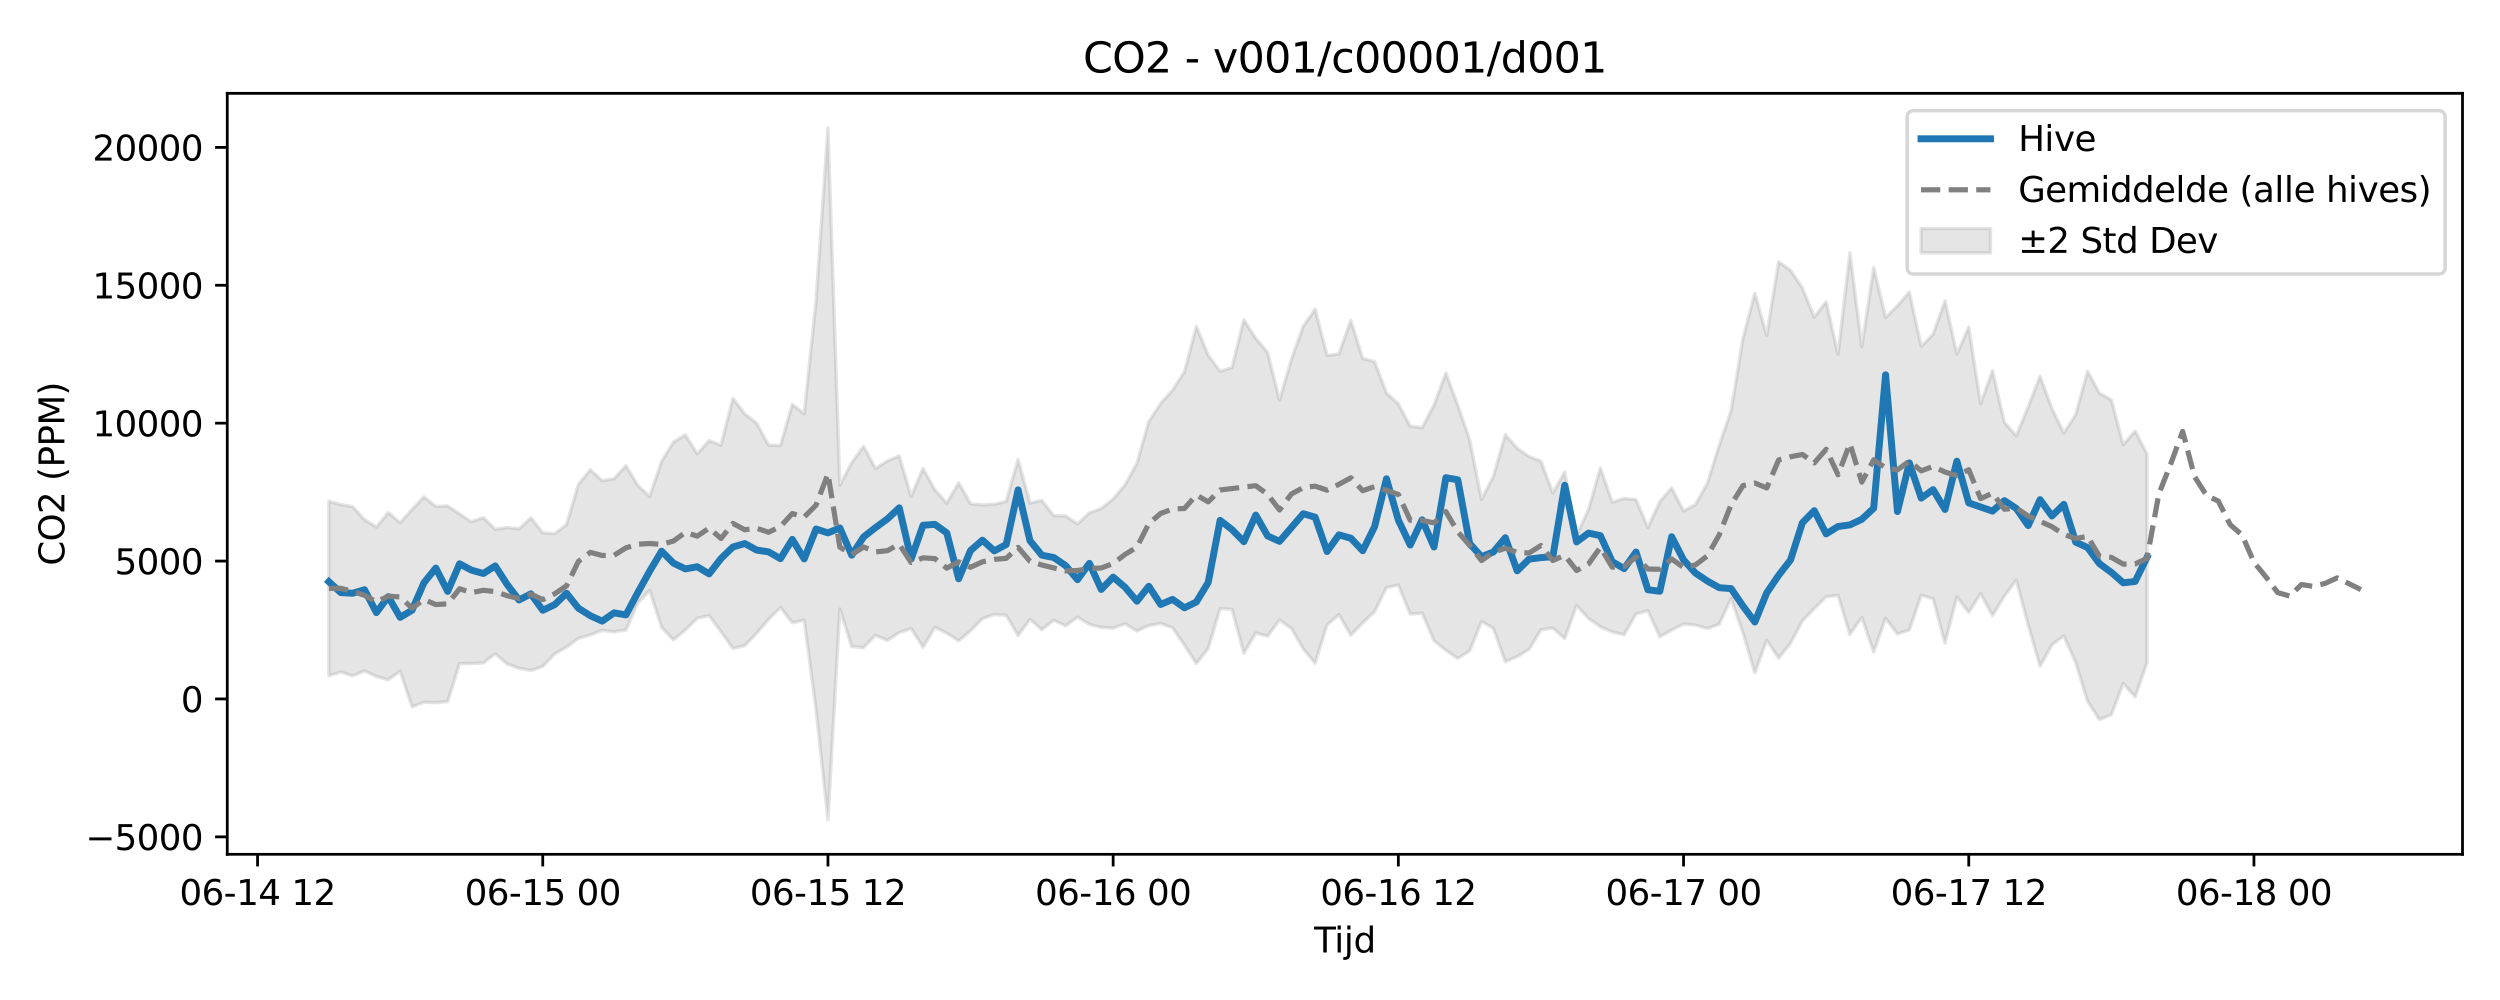 <?xml version="1.0" encoding="utf-8" standalone="no"?>
<!DOCTYPE svg PUBLIC "-//W3C//DTD SVG 1.1//EN"
  "http://www.w3.org/Graphics/SVG/1.1/DTD/svg11.dtd">
<svg xmlns:xlink="http://www.w3.org/1999/xlink" width="720pt" height="288pt" viewBox="0 0 720 288" xmlns="http://www.w3.org/2000/svg" version="1.1">
 <defs>
  <style type="text/css">*{stroke-linejoin: round; stroke-linecap: butt}</style>
 </defs>
 <g id="figure_1">
  <g id="patch_1">
   <path d="M 0 288 
L 720 288 
L 720 0 
L 0 0 
z
" style="fill: #ffffff"/>
  </g>
  <g id="axes_1">
   <g id="patch_2">
    <path d="M 65.45 246.04 
L 709.2 246.04 
L 709.2 26.88 
L 65.45 26.88 
z
" style="fill: #ffffff"/>
   </g>
   <g id="FillBetweenPolyCollection_1">
    <defs>
     <path id="m327cb620f1" d="M 94.711 -143.658 
L 94.711 -93.407 
L 98.134 -94.453 
L 101.556 -93.35 
L 104.979 -94.751 
L 108.401 -93.149 
L 111.823 -92.214 
L 115.246 -94.69 
L 118.668 -84.427 
L 122.09 -85.749 
L 125.513 -85.642 
L 128.935 -85.922 
L 132.358 -96.878 
L 135.78 -96.915 
L 139.202 -97.052 
L 142.625 -99.702 
L 146.047 -96.78 
L 149.469 -95.551 
L 152.892 -94.89 
L 156.314 -96.06 
L 159.737 -99.667 
L 163.159 -101.636 
L 166.581 -104.149 
L 170.004 -105.129 
L 173.426 -106.464 
L 176.849 -106.031 
L 180.271 -106.551 
L 183.693 -114.322 
L 187.116 -117.931 
L 190.538 -107.316 
L 193.96 -103.682 
L 197.383 -106.59 
L 200.805 -109.899 
L 204.228 -110.711 
L 207.65 -106.063 
L 211.072 -101.258 
L 214.495 -102.054 
L 217.917 -105.59 
L 221.339 -109.633 
L 224.762 -113.046 
L 228.184 -108.654 
L 231.607 -109.371 
L 235.029 -83.58 
L 238.451 -51.922 
L 241.874 -112.604 
L 245.296 -101.773 
L 248.719 -101.484 
L 252.141 -105.042 
L 255.563 -103.551 
L 258.986 -105.84 
L 262.408 -106.954 
L 265.83 -101.615 
L 269.253 -107.307 
L 272.675 -105.653 
L 276.098 -103.421 
L 279.52 -106.327 
L 282.942 -109.816 
L 286.365 -111.025 
L 289.787 -110.796 
L 293.21 -105.009 
L 296.632 -109.615 
L 300.054 -106.638 
L 303.477 -109.355 
L 306.899 -107.757 
L 310.321 -110.27 
L 313.744 -108.201 
L 317.166 -107.299 
L 320.589 -107.111 
L 324.011 -108.323 
L 327.433 -106.271 
L 330.856 -107.834 
L 334.278 -108.431 
L 337.7 -107.189 
L 341.123 -102.196 
L 344.545 -96.897 
L 347.968 -101.253 
L 351.39 -112.696 
L 354.812 -112.519 
L 358.235 -99.861 
L 361.657 -105.693 
L 365.08 -104.758 
L 368.502 -109.466 
L 371.924 -106.975 
L 375.347 -101.075 
L 378.769 -97.002 
L 382.191 -108.002 
L 385.614 -110.962 
L 389.036 -105.039 
L 392.459 -108.609 
L 395.881 -111.819 
L 399.303 -118.778 
L 402.726 -119.501 
L 406.148 -111.116 
L 409.57 -111.425 
L 412.993 -103.491 
L 416.415 -100.711 
L 419.838 -98.356 
L 423.26 -100.538 
L 426.682 -108.984 
L 430.105 -107.026 
L 433.527 -97.409 
L 436.95 -98.893 
L 440.372 -100.966 
L 443.794 -106.58 
L 447.217 -107.15 
L 450.639 -104.107 
L 454.061 -113.606 
L 457.484 -109.884 
L 460.906 -107.488 
L 464.329 -105.976 
L 467.751 -105.194 
L 471.173 -111.151 
L 474.596 -112.146 
L 478.018 -104.604 
L 481.44 -106.54 
L 484.863 -108.271 
L 488.285 -107.964 
L 491.708 -106.998 
L 495.13 -108.181 
L 498.552 -115.594 
L 501.975 -105.748 
L 505.397 -94.215 
L 508.82 -103.611 
L 512.242 -98.43 
L 515.664 -102.735 
L 519.087 -109.166 
L 522.509 -112.701 
L 525.931 -116.091 
L 529.354 -116.6 
L 532.776 -105.274 
L 536.199 -110.151 
L 539.621 -100.209 
L 543.043 -109.945 
L 546.466 -105.41 
L 549.888 -106.566 
L 553.311 -116.543 
L 556.733 -115.591 
L 560.155 -102.75 
L 563.578 -116.097 
L 567 -111.635 
L 570.422 -117.035 
L 573.845 -110.698 
L 577.267 -116.31 
L 580.69 -120.926 
L 584.112 -108.047 
L 587.534 -96.128 
L 590.957 -102.298 
L 594.379 -104.86 
L 597.801 -97.214 
L 601.224 -85.988 
L 604.646 -80.753 
L 608.069 -82.165 
L 611.491 -91.142 
L 614.913 -87.279 
L 618.336 -97.08 
L 618.336 -157.268 
L 618.336 -157.268 
L 614.913 -163.892 
L 611.491 -159.916 
L 608.069 -172.79 
L 604.646 -174.785 
L 601.224 -181.071 
L 597.801 -168.58 
L 594.379 -163.292 
L 590.957 -170.343 
L 587.534 -179.655 
L 584.112 -170.774 
L 580.69 -162.52 
L 577.267 -166.365 
L 573.845 -181.236 
L 570.422 -171.739 
L 567 -193.778 
L 563.578 -185.99 
L 560.155 -201.357 
L 556.733 -191.724 
L 553.311 -188.265 
L 549.888 -203.861 
L 546.466 -199.935 
L 543.043 -196.555 
L 539.621 -210.935 
L 536.199 -188.146 
L 532.776 -215.228 
L 529.354 -185.948 
L 525.931 -201.094 
L 522.509 -196.664 
L 519.087 -205.072 
L 515.664 -210.168 
L 512.242 -212.626 
L 508.82 -191.352 
L 505.397 -203.545 
L 501.975 -190.545 
L 498.552 -169.712 
L 495.13 -159.716 
L 491.708 -148.796 
L 488.285 -142.647 
L 484.863 -140.849 
L 481.44 -147.487 
L 478.018 -143.492 
L 474.596 -136.087 
L 471.173 -144.093 
L 467.751 -144.479 
L 464.329 -143.342 
L 460.906 -153.26 
L 457.484 -141.267 
L 454.061 -133.773 
L 450.639 -152.015 
L 447.217 -146.021 
L 443.794 -155.19 
L 440.372 -156.514 
L 436.95 -158.899 
L 433.527 -162.836 
L 430.105 -150.833 
L 426.682 -144.131 
L 423.26 -161.365 
L 419.838 -171.324 
L 416.415 -180.578 
L 412.993 -171.322 
L 409.57 -164.854 
L 406.148 -165.238 
L 402.726 -171.685 
L 399.303 -174.815 
L 395.881 -183.863 
L 392.459 -184.768 
L 389.036 -195.735 
L 385.614 -186.06 
L 382.191 -185.655 
L 378.769 -198.959 
L 375.347 -194.086 
L 371.924 -184.501 
L 368.502 -172.765 
L 365.08 -186.476 
L 361.657 -190.555 
L 358.235 -195.904 
L 354.812 -182.135 
L 351.39 -181.066 
L 347.968 -185.698 
L 344.545 -193.991 
L 341.123 -180.906 
L 337.7 -175.632 
L 334.278 -171.829 
L 330.856 -166.573 
L 327.433 -154.562 
L 324.011 -148.34 
L 320.589 -144.297 
L 317.166 -141.555 
L 313.744 -140.299 
L 310.321 -137.127 
L 306.899 -139.417 
L 303.477 -139.465 
L 300.054 -143.922 
L 296.632 -143.095 
L 293.21 -155.714 
L 289.787 -143.597 
L 286.365 -142.789 
L 282.942 -142.579 
L 279.52 -142.916 
L 276.098 -148.944 
L 272.675 -143.097 
L 269.253 -146.927 
L 265.83 -153.07 
L 262.408 -145.032 
L 258.986 -156.709 
L 255.563 -155.269 
L 252.141 -153.07 
L 248.719 -159.448 
L 245.296 -154.785 
L 241.874 -148.272 
L 238.451 -251.158 
L 235.029 -201.471 
L 231.607 -168.814 
L 228.184 -171.554 
L 224.762 -159.676 
L 221.339 -159.793 
L 217.917 -166.129 
L 214.495 -168.806 
L 211.072 -173.262 
L 207.65 -159.774 
L 204.228 -161.117 
L 200.805 -157.29 
L 197.383 -162.764 
L 193.96 -160.688 
L 190.538 -155.123 
L 187.116 -145.018 
L 183.693 -148.195 
L 180.271 -153.881 
L 176.849 -150.111 
L 173.426 -149.572 
L 170.004 -152.716 
L 166.581 -148.492 
L 163.159 -136.922 
L 159.737 -134.307 
L 156.314 -134.569 
L 152.892 -138.863 
L 149.469 -135.698 
L 146.047 -136.073 
L 142.625 -135.585 
L 139.202 -138.949 
L 135.78 -137.73 
L 132.358 -139.997 
L 128.935 -142.263 
L 125.513 -142.143 
L 122.09 -144.918 
L 118.668 -141.291 
L 115.246 -137.456 
L 111.823 -140.391 
L 108.401 -136.173 
L 104.979 -138.328 
L 101.556 -142.071 
L 98.134 -142.677 
L 94.711 -143.658 
z
" style="stroke: #808080; stroke-opacity: 0.2"/>
    </defs>
    <g clip-path="url(#pe1cc35d8b9)">
     <use xlink:href="#m327cb620f1" x="0" y="288" style="fill: #808080; fill-opacity: 0.2; stroke: #808080; stroke-opacity: 0.2"/>
    </g>
   </g>
   <g id="matplotlib.axis_1">
    <g id="xtick_1">
     <g id="line2d_1">
      <defs>
       <path id="mbc12704169" d="M 0 0 
L 0 3.5 
" style="stroke: #000000; stroke-width: 0.8"/>
      </defs>
      <g>
       <use xlink:href="#mbc12704169" x="74.177" y="246.04" style="stroke: #000000; stroke-width: 0.8"/>
      </g>
     </g>
     <g id="text_1">
      <!-- 06-14 12 -->
      <g transform="translate(51.697 260.638) scale(0.1 -0.1)">
       <defs>
        <path id="DejaVuSans-30" d="M 2034 4250 
Q 1547 4250 1301 3770 
Q 1056 3291 1056 2328 
Q 1056 1369 1301 889 
Q 1547 409 2034 409 
Q 2525 409 2770 889 
Q 3016 1369 3016 2328 
Q 3016 3291 2770 3770 
Q 2525 4250 2034 4250 
z
M 2034 4750 
Q 2819 4750 3233 4129 
Q 3647 3509 3647 2328 
Q 3647 1150 3233 529 
Q 2819 -91 2034 -91 
Q 1250 -91 836 529 
Q 422 1150 422 2328 
Q 422 3509 836 4129 
Q 1250 4750 2034 4750 
z
" transform="scale(0.016)"/>
        <path id="DejaVuSans-36" d="M 2113 2584 
Q 1688 2584 1439 2293 
Q 1191 2003 1191 1497 
Q 1191 994 1439 701 
Q 1688 409 2113 409 
Q 2538 409 2786 701 
Q 3034 994 3034 1497 
Q 3034 2003 2786 2293 
Q 2538 2584 2113 2584 
z
M 3366 4563 
L 3366 3988 
Q 3128 4100 2886 4159 
Q 2644 4219 2406 4219 
Q 1781 4219 1451 3797 
Q 1122 3375 1075 2522 
Q 1259 2794 1537 2939 
Q 1816 3084 2150 3084 
Q 2853 3084 3261 2657 
Q 3669 2231 3669 1497 
Q 3669 778 3244 343 
Q 2819 -91 2113 -91 
Q 1303 -91 875 529 
Q 447 1150 447 2328 
Q 447 3434 972 4092 
Q 1497 4750 2381 4750 
Q 2619 4750 2861 4703 
Q 3103 4656 3366 4563 
z
" transform="scale(0.016)"/>
        <path id="DejaVuSans-2d" d="M 313 2009 
L 1997 2009 
L 1997 1497 
L 313 1497 
L 313 2009 
z
" transform="scale(0.016)"/>
        <path id="DejaVuSans-31" d="M 794 531 
L 1825 531 
L 1825 4091 
L 703 3866 
L 703 4441 
L 1819 4666 
L 2450 4666 
L 2450 531 
L 3481 531 
L 3481 0 
L 794 0 
L 794 531 
z
" transform="scale(0.016)"/>
        <path id="DejaVuSans-34" d="M 2419 4116 
L 825 1625 
L 2419 1625 
L 2419 4116 
z
M 2253 4666 
L 3047 4666 
L 3047 1625 
L 3713 1625 
L 3713 1100 
L 3047 1100 
L 3047 0 
L 2419 0 
L 2419 1100 
L 313 1100 
L 313 1709 
L 2253 4666 
z
" transform="scale(0.016)"/>
        <path id="DejaVuSans-20" transform="scale(0.016)"/>
        <path id="DejaVuSans-32" d="M 1228 531 
L 3431 531 
L 3431 0 
L 469 0 
L 469 531 
Q 828 903 1448 1529 
Q 2069 2156 2228 2338 
Q 2531 2678 2651 2914 
Q 2772 3150 2772 3378 
Q 2772 3750 2511 3984 
Q 2250 4219 1831 4219 
Q 1534 4219 1204 4116 
Q 875 4013 500 3803 
L 500 4441 
Q 881 4594 1212 4672 
Q 1544 4750 1819 4750 
Q 2544 4750 2975 4387 
Q 3406 4025 3406 3419 
Q 3406 3131 3298 2873 
Q 3191 2616 2906 2266 
Q 2828 2175 2409 1742 
Q 1991 1309 1228 531 
z
" transform="scale(0.016)"/>
       </defs>
       <use xlink:href="#DejaVuSans-30"/>
       <use xlink:href="#DejaVuSans-36" transform="translate(63.623 0)"/>
       <use xlink:href="#DejaVuSans-2d" transform="translate(127.246 0)"/>
       <use xlink:href="#DejaVuSans-31" transform="translate(163.33 0)"/>
       <use xlink:href="#DejaVuSans-34" transform="translate(226.953 0)"/>
       <use xlink:href="#DejaVuSans-20" transform="translate(290.576 0)"/>
       <use xlink:href="#DejaVuSans-31" transform="translate(322.363 0)"/>
       <use xlink:href="#DejaVuSans-32" transform="translate(385.986 0)"/>
      </g>
     </g>
    </g>
    <g id="xtick_2">
     <g id="line2d_2">
      <g>
       <use xlink:href="#mbc12704169" x="156.314" y="246.04" style="stroke: #000000; stroke-width: 0.8"/>
      </g>
     </g>
     <g id="text_2">
      <!-- 06-15 00 -->
      <g transform="translate(133.834 260.638) scale(0.1 -0.1)">
       <defs>
        <path id="DejaVuSans-35" d="M 691 4666 
L 3169 4666 
L 3169 4134 
L 1269 4134 
L 1269 2991 
Q 1406 3038 1543 3061 
Q 1681 3084 1819 3084 
Q 2600 3084 3056 2656 
Q 3513 2228 3513 1497 
Q 3513 744 3044 326 
Q 2575 -91 1722 -91 
Q 1428 -91 1123 -41 
Q 819 9 494 109 
L 494 744 
Q 775 591 1075 516 
Q 1375 441 1709 441 
Q 2250 441 2565 725 
Q 2881 1009 2881 1497 
Q 2881 1984 2565 2268 
Q 2250 2553 1709 2553 
Q 1456 2553 1204 2497 
Q 953 2441 691 2322 
L 691 4666 
z
" transform="scale(0.016)"/>
       </defs>
       <use xlink:href="#DejaVuSans-30"/>
       <use xlink:href="#DejaVuSans-36" transform="translate(63.623 0)"/>
       <use xlink:href="#DejaVuSans-2d" transform="translate(127.246 0)"/>
       <use xlink:href="#DejaVuSans-31" transform="translate(163.33 0)"/>
       <use xlink:href="#DejaVuSans-35" transform="translate(226.953 0)"/>
       <use xlink:href="#DejaVuSans-20" transform="translate(290.576 0)"/>
       <use xlink:href="#DejaVuSans-30" transform="translate(322.363 0)"/>
       <use xlink:href="#DejaVuSans-30" transform="translate(385.986 0)"/>
      </g>
     </g>
    </g>
    <g id="xtick_3">
     <g id="line2d_3">
      <g>
       <use xlink:href="#mbc12704169" x="238.451" y="246.04" style="stroke: #000000; stroke-width: 0.8"/>
      </g>
     </g>
     <g id="text_3">
      <!-- 06-15 12 -->
      <g transform="translate(215.971 260.638) scale(0.1 -0.1)">
       <use xlink:href="#DejaVuSans-30"/>
       <use xlink:href="#DejaVuSans-36" transform="translate(63.623 0)"/>
       <use xlink:href="#DejaVuSans-2d" transform="translate(127.246 0)"/>
       <use xlink:href="#DejaVuSans-31" transform="translate(163.33 0)"/>
       <use xlink:href="#DejaVuSans-35" transform="translate(226.953 0)"/>
       <use xlink:href="#DejaVuSans-20" transform="translate(290.576 0)"/>
       <use xlink:href="#DejaVuSans-31" transform="translate(322.363 0)"/>
       <use xlink:href="#DejaVuSans-32" transform="translate(385.986 0)"/>
      </g>
     </g>
    </g>
    <g id="xtick_4">
     <g id="line2d_4">
      <g>
       <use xlink:href="#mbc12704169" x="320.589" y="246.04" style="stroke: #000000; stroke-width: 0.8"/>
      </g>
     </g>
     <g id="text_4">
      <!-- 06-16 00 -->
      <g transform="translate(298.108 260.638) scale(0.1 -0.1)">
       <use xlink:href="#DejaVuSans-30"/>
       <use xlink:href="#DejaVuSans-36" transform="translate(63.623 0)"/>
       <use xlink:href="#DejaVuSans-2d" transform="translate(127.246 0)"/>
       <use xlink:href="#DejaVuSans-31" transform="translate(163.33 0)"/>
       <use xlink:href="#DejaVuSans-36" transform="translate(226.953 0)"/>
       <use xlink:href="#DejaVuSans-20" transform="translate(290.576 0)"/>
       <use xlink:href="#DejaVuSans-30" transform="translate(322.363 0)"/>
       <use xlink:href="#DejaVuSans-30" transform="translate(385.986 0)"/>
      </g>
     </g>
    </g>
    <g id="xtick_5">
     <g id="line2d_5">
      <g>
       <use xlink:href="#mbc12704169" x="402.726" y="246.04" style="stroke: #000000; stroke-width: 0.8"/>
      </g>
     </g>
     <g id="text_5">
      <!-- 06-16 12 -->
      <g transform="translate(380.245 260.638) scale(0.1 -0.1)">
       <use xlink:href="#DejaVuSans-30"/>
       <use xlink:href="#DejaVuSans-36" transform="translate(63.623 0)"/>
       <use xlink:href="#DejaVuSans-2d" transform="translate(127.246 0)"/>
       <use xlink:href="#DejaVuSans-31" transform="translate(163.33 0)"/>
       <use xlink:href="#DejaVuSans-36" transform="translate(226.953 0)"/>
       <use xlink:href="#DejaVuSans-20" transform="translate(290.576 0)"/>
       <use xlink:href="#DejaVuSans-31" transform="translate(322.363 0)"/>
       <use xlink:href="#DejaVuSans-32" transform="translate(385.986 0)"/>
      </g>
     </g>
    </g>
    <g id="xtick_6">
     <g id="line2d_6">
      <g>
       <use xlink:href="#mbc12704169" x="484.863" y="246.04" style="stroke: #000000; stroke-width: 0.8"/>
      </g>
     </g>
     <g id="text_6">
      <!-- 06-17 00 -->
      <g transform="translate(462.382 260.638) scale(0.1 -0.1)">
       <defs>
        <path id="DejaVuSans-37" d="M 525 4666 
L 3525 4666 
L 3525 4397 
L 1831 0 
L 1172 0 
L 2766 4134 
L 525 4134 
L 525 4666 
z
" transform="scale(0.016)"/>
       </defs>
       <use xlink:href="#DejaVuSans-30"/>
       <use xlink:href="#DejaVuSans-36" transform="translate(63.623 0)"/>
       <use xlink:href="#DejaVuSans-2d" transform="translate(127.246 0)"/>
       <use xlink:href="#DejaVuSans-31" transform="translate(163.33 0)"/>
       <use xlink:href="#DejaVuSans-37" transform="translate(226.953 0)"/>
       <use xlink:href="#DejaVuSans-20" transform="translate(290.576 0)"/>
       <use xlink:href="#DejaVuSans-30" transform="translate(322.363 0)"/>
       <use xlink:href="#DejaVuSans-30" transform="translate(385.986 0)"/>
      </g>
     </g>
    </g>
    <g id="xtick_7">
     <g id="line2d_7">
      <g>
       <use xlink:href="#mbc12704169" x="567" y="246.04" style="stroke: #000000; stroke-width: 0.8"/>
      </g>
     </g>
     <g id="text_7">
      <!-- 06-17 12 -->
      <g transform="translate(544.52 260.638) scale(0.1 -0.1)">
       <use xlink:href="#DejaVuSans-30"/>
       <use xlink:href="#DejaVuSans-36" transform="translate(63.623 0)"/>
       <use xlink:href="#DejaVuSans-2d" transform="translate(127.246 0)"/>
       <use xlink:href="#DejaVuSans-31" transform="translate(163.33 0)"/>
       <use xlink:href="#DejaVuSans-37" transform="translate(226.953 0)"/>
       <use xlink:href="#DejaVuSans-20" transform="translate(290.576 0)"/>
       <use xlink:href="#DejaVuSans-31" transform="translate(322.363 0)"/>
       <use xlink:href="#DejaVuSans-32" transform="translate(385.986 0)"/>
      </g>
     </g>
    </g>
    <g id="xtick_8">
     <g id="line2d_8">
      <g>
       <use xlink:href="#mbc12704169" x="649.137" y="246.04" style="stroke: #000000; stroke-width: 0.8"/>
      </g>
     </g>
     <g id="text_8">
      <!-- 06-18 00 -->
      <g transform="translate(626.657 260.638) scale(0.1 -0.1)">
       <defs>
        <path id="DejaVuSans-38" d="M 2034 2216 
Q 1584 2216 1326 1975 
Q 1069 1734 1069 1313 
Q 1069 891 1326 650 
Q 1584 409 2034 409 
Q 2484 409 2743 651 
Q 3003 894 3003 1313 
Q 3003 1734 2745 1975 
Q 2488 2216 2034 2216 
z
M 1403 2484 
Q 997 2584 770 2862 
Q 544 3141 544 3541 
Q 544 4100 942 4425 
Q 1341 4750 2034 4750 
Q 2731 4750 3128 4425 
Q 3525 4100 3525 3541 
Q 3525 3141 3298 2862 
Q 3072 2584 2669 2484 
Q 3125 2378 3379 2068 
Q 3634 1759 3634 1313 
Q 3634 634 3220 271 
Q 2806 -91 2034 -91 
Q 1263 -91 848 271 
Q 434 634 434 1313 
Q 434 1759 690 2068 
Q 947 2378 1403 2484 
z
M 1172 3481 
Q 1172 3119 1398 2916 
Q 1625 2713 2034 2713 
Q 2441 2713 2670 2916 
Q 2900 3119 2900 3481 
Q 2900 3844 2670 4047 
Q 2441 4250 2034 4250 
Q 1625 4250 1398 4047 
Q 1172 3844 1172 3481 
z
" transform="scale(0.016)"/>
       </defs>
       <use xlink:href="#DejaVuSans-30"/>
       <use xlink:href="#DejaVuSans-36" transform="translate(63.623 0)"/>
       <use xlink:href="#DejaVuSans-2d" transform="translate(127.246 0)"/>
       <use xlink:href="#DejaVuSans-31" transform="translate(163.33 0)"/>
       <use xlink:href="#DejaVuSans-38" transform="translate(226.953 0)"/>
       <use xlink:href="#DejaVuSans-20" transform="translate(290.576 0)"/>
       <use xlink:href="#DejaVuSans-30" transform="translate(322.363 0)"/>
       <use xlink:href="#DejaVuSans-30" transform="translate(385.986 0)"/>
      </g>
     </g>
    </g>
    <g id="text_9">
     <!-- Tijd -->
     <g transform="translate(378.475 274.317) scale(0.1 -0.1)">
      <defs>
       <path id="DejaVuSans-54" d="M -19 4666 
L 3928 4666 
L 3928 4134 
L 2272 4134 
L 2272 0 
L 1638 0 
L 1638 4134 
L -19 4134 
L -19 4666 
z
" transform="scale(0.016)"/>
       <path id="DejaVuSans-69" d="M 603 3500 
L 1178 3500 
L 1178 0 
L 603 0 
L 603 3500 
z
M 603 4863 
L 1178 4863 
L 1178 4134 
L 603 4134 
L 603 4863 
z
" transform="scale(0.016)"/>
       <path id="DejaVuSans-6a" d="M 603 3500 
L 1178 3500 
L 1178 -63 
Q 1178 -731 923 -1031 
Q 669 -1331 103 -1331 
L -116 -1331 
L -116 -844 
L 38 -844 
Q 366 -844 484 -692 
Q 603 -541 603 -63 
L 603 3500 
z
M 603 4863 
L 1178 4863 
L 1178 4134 
L 603 4134 
L 603 4863 
z
" transform="scale(0.016)"/>
       <path id="DejaVuSans-64" d="M 2906 2969 
L 2906 4863 
L 3481 4863 
L 3481 0 
L 2906 0 
L 2906 525 
Q 2725 213 2448 61 
Q 2172 -91 1784 -91 
Q 1150 -91 751 415 
Q 353 922 353 1747 
Q 353 2572 751 3078 
Q 1150 3584 1784 3584 
Q 2172 3584 2448 3432 
Q 2725 3281 2906 2969 
z
M 947 1747 
Q 947 1113 1208 752 
Q 1469 391 1925 391 
Q 2381 391 2643 752 
Q 2906 1113 2906 1747 
Q 2906 2381 2643 2742 
Q 2381 3103 1925 3103 
Q 1469 3103 1208 2742 
Q 947 2381 947 1747 
z
" transform="scale(0.016)"/>
      </defs>
      <use xlink:href="#DejaVuSans-54"/>
      <use xlink:href="#DejaVuSans-69" transform="translate(57.959 0)"/>
      <use xlink:href="#DejaVuSans-6a" transform="translate(85.742 0)"/>
      <use xlink:href="#DejaVuSans-64" transform="translate(113.525 0)"/>
     </g>
    </g>
   </g>
   <g id="matplotlib.axis_2">
    <g id="ytick_1">
     <g id="line2d_9">
      <defs>
       <path id="m6b6178a700" d="M 0 0 
L -3.5 0 
" style="stroke: #000000; stroke-width: 0.8"/>
      </defs>
      <g>
       <use xlink:href="#m6b6178a700" x="65.45" y="241.011" style="stroke: #000000; stroke-width: 0.8"/>
      </g>
     </g>
     <g id="text_10">
      <!-- −5000 -->
      <g transform="translate(24.62 244.81) scale(0.1 -0.1)">
       <defs>
        <path id="DejaVuSans-2212" d="M 678 2272 
L 4684 2272 
L 4684 1741 
L 678 1741 
L 678 2272 
z
" transform="scale(0.016)"/>
       </defs>
       <use xlink:href="#DejaVuSans-2212"/>
       <use xlink:href="#DejaVuSans-35" transform="translate(83.789 0)"/>
       <use xlink:href="#DejaVuSans-30" transform="translate(147.412 0)"/>
       <use xlink:href="#DejaVuSans-30" transform="translate(211.035 0)"/>
       <use xlink:href="#DejaVuSans-30" transform="translate(274.658 0)"/>
      </g>
     </g>
    </g>
    <g id="ytick_2">
     <g id="line2d_10">
      <g>
       <use xlink:href="#m6b6178a700" x="65.45" y="201.298" style="stroke: #000000; stroke-width: 0.8"/>
      </g>
     </g>
     <g id="text_11">
      <!-- 0 -->
      <g transform="translate(52.087 205.098) scale(0.1 -0.1)">
       <use xlink:href="#DejaVuSans-30"/>
      </g>
     </g>
    </g>
    <g id="ytick_3">
     <g id="line2d_11">
      <g>
       <use xlink:href="#m6b6178a700" x="65.45" y="161.586" style="stroke: #000000; stroke-width: 0.8"/>
      </g>
     </g>
     <g id="text_12">
      <!-- 5000 -->
      <g transform="translate(33 165.385) scale(0.1 -0.1)">
       <use xlink:href="#DejaVuSans-35"/>
       <use xlink:href="#DejaVuSans-30" transform="translate(63.623 0)"/>
       <use xlink:href="#DejaVuSans-30" transform="translate(127.246 0)"/>
       <use xlink:href="#DejaVuSans-30" transform="translate(190.869 0)"/>
      </g>
     </g>
    </g>
    <g id="ytick_4">
     <g id="line2d_12">
      <g>
       <use xlink:href="#m6b6178a700" x="65.45" y="121.874" style="stroke: #000000; stroke-width: 0.8"/>
      </g>
     </g>
     <g id="text_13">
      <!-- 10000 -->
      <g transform="translate(26.637 125.673) scale(0.1 -0.1)">
       <use xlink:href="#DejaVuSans-31"/>
       <use xlink:href="#DejaVuSans-30" transform="translate(63.623 0)"/>
       <use xlink:href="#DejaVuSans-30" transform="translate(127.246 0)"/>
       <use xlink:href="#DejaVuSans-30" transform="translate(190.869 0)"/>
       <use xlink:href="#DejaVuSans-30" transform="translate(254.492 0)"/>
      </g>
     </g>
    </g>
    <g id="ytick_5">
     <g id="line2d_13">
      <g>
       <use xlink:href="#m6b6178a700" x="65.45" y="82.162" style="stroke: #000000; stroke-width: 0.8"/>
      </g>
     </g>
     <g id="text_14">
      <!-- 15000 -->
      <g transform="translate(26.637 85.961) scale(0.1 -0.1)">
       <use xlink:href="#DejaVuSans-31"/>
       <use xlink:href="#DejaVuSans-35" transform="translate(63.623 0)"/>
       <use xlink:href="#DejaVuSans-30" transform="translate(127.246 0)"/>
       <use xlink:href="#DejaVuSans-30" transform="translate(190.869 0)"/>
       <use xlink:href="#DejaVuSans-30" transform="translate(254.492 0)"/>
      </g>
     </g>
    </g>
    <g id="ytick_6">
     <g id="line2d_14">
      <g>
       <use xlink:href="#m6b6178a700" x="65.45" y="42.449" style="stroke: #000000; stroke-width: 0.8"/>
      </g>
     </g>
     <g id="text_15">
      <!-- 20000 -->
      <g transform="translate(26.637 46.248) scale(0.1 -0.1)">
       <use xlink:href="#DejaVuSans-32"/>
       <use xlink:href="#DejaVuSans-30" transform="translate(63.623 0)"/>
       <use xlink:href="#DejaVuSans-30" transform="translate(127.246 0)"/>
       <use xlink:href="#DejaVuSans-30" transform="translate(190.869 0)"/>
       <use xlink:href="#DejaVuSans-30" transform="translate(254.492 0)"/>
      </g>
     </g>
    </g>
    <g id="text_16">
     <!-- CO2 (PPM) -->
     <g transform="translate(18.541 162.903) rotate(-90) scale(0.1 -0.1)">
      <defs>
       <path id="DejaVuSans-43" d="M 4122 4306 
L 4122 3641 
Q 3803 3938 3442 4084 
Q 3081 4231 2675 4231 
Q 1875 4231 1450 3742 
Q 1025 3253 1025 2328 
Q 1025 1406 1450 917 
Q 1875 428 2675 428 
Q 3081 428 3442 575 
Q 3803 722 4122 1019 
L 4122 359 
Q 3791 134 3420 21 
Q 3050 -91 2638 -91 
Q 1578 -91 968 557 
Q 359 1206 359 2328 
Q 359 3453 968 4101 
Q 1578 4750 2638 4750 
Q 3056 4750 3426 4639 
Q 3797 4528 4122 4306 
z
" transform="scale(0.016)"/>
       <path id="DejaVuSans-4f" d="M 2522 4238 
Q 1834 4238 1429 3725 
Q 1025 3213 1025 2328 
Q 1025 1447 1429 934 
Q 1834 422 2522 422 
Q 3209 422 3611 934 
Q 4013 1447 4013 2328 
Q 4013 3213 3611 3725 
Q 3209 4238 2522 4238 
z
M 2522 4750 
Q 3503 4750 4090 4092 
Q 4678 3434 4678 2328 
Q 4678 1225 4090 567 
Q 3503 -91 2522 -91 
Q 1538 -91 948 565 
Q 359 1222 359 2328 
Q 359 3434 948 4092 
Q 1538 4750 2522 4750 
z
" transform="scale(0.016)"/>
       <path id="DejaVuSans-28" d="M 1984 4856 
Q 1566 4138 1362 3434 
Q 1159 2731 1159 2009 
Q 1159 1288 1364 580 
Q 1569 -128 1984 -844 
L 1484 -844 
Q 1016 -109 783 600 
Q 550 1309 550 2009 
Q 550 2706 781 3412 
Q 1013 4119 1484 4856 
L 1984 4856 
z
" transform="scale(0.016)"/>
       <path id="DejaVuSans-50" d="M 1259 4147 
L 1259 2394 
L 2053 2394 
Q 2494 2394 2734 2622 
Q 2975 2850 2975 3272 
Q 2975 3691 2734 3919 
Q 2494 4147 2053 4147 
L 1259 4147 
z
M 628 4666 
L 2053 4666 
Q 2838 4666 3239 4311 
Q 3641 3956 3641 3272 
Q 3641 2581 3239 2228 
Q 2838 1875 2053 1875 
L 1259 1875 
L 1259 0 
L 628 0 
L 628 4666 
z
" transform="scale(0.016)"/>
       <path id="DejaVuSans-4d" d="M 628 4666 
L 1569 4666 
L 2759 1491 
L 3956 4666 
L 4897 4666 
L 4897 0 
L 4281 0 
L 4281 4097 
L 3078 897 
L 2444 897 
L 1241 4097 
L 1241 0 
L 628 0 
L 628 4666 
z
" transform="scale(0.016)"/>
       <path id="DejaVuSans-29" d="M 513 4856 
L 1013 4856 
Q 1481 4119 1714 3412 
Q 1947 2706 1947 2009 
Q 1947 1309 1714 600 
Q 1481 -109 1013 -844 
L 513 -844 
Q 928 -128 1133 580 
Q 1338 1288 1338 2009 
Q 1338 2731 1133 3434 
Q 928 4138 513 4856 
z
" transform="scale(0.016)"/>
      </defs>
      <use xlink:href="#DejaVuSans-43"/>
      <use xlink:href="#DejaVuSans-4f" transform="translate(69.824 0)"/>
      <use xlink:href="#DejaVuSans-32" transform="translate(148.535 0)"/>
      <use xlink:href="#DejaVuSans-20" transform="translate(212.158 0)"/>
      <use xlink:href="#DejaVuSans-28" transform="translate(243.945 0)"/>
      <use xlink:href="#DejaVuSans-50" transform="translate(282.959 0)"/>
      <use xlink:href="#DejaVuSans-50" transform="translate(343.262 0)"/>
      <use xlink:href="#DejaVuSans-4d" transform="translate(403.564 0)"/>
      <use xlink:href="#DejaVuSans-29" transform="translate(489.844 0)"/>
     </g>
    </g>
   </g>
   <g id="line2d_15">
    <path d="M 94.711 167.535 
L 98.134 170.672 
L 101.556 170.855 
L 104.979 169.849 
L 108.401 176.425 
L 111.823 171.843 
L 115.246 177.802 
L 118.668 175.748 
L 122.09 167.832 
L 125.513 163.601 
L 128.935 170.328 
L 132.358 162.375 
L 135.78 164.205 
L 139.202 165.166 
L 142.625 162.987 
L 146.047 168.311 
L 149.469 172.798 
L 152.892 171.024 
L 156.314 175.758 
L 159.737 174.148 
L 163.159 170.852 
L 166.581 175.16 
L 170.004 177.333 
L 173.426 178.885 
L 176.849 176.499 
L 180.271 177.095 
L 183.693 170.643 
L 187.116 164.488 
L 190.538 158.753 
L 193.96 162.184 
L 197.383 163.842 
L 200.805 163.225 
L 204.228 165.282 
L 207.65 160.845 
L 211.072 157.541 
L 214.495 156.54 
L 217.917 158.42 
L 221.339 158.933 
L 224.762 160.9 
L 228.184 155.343 
L 231.607 160.969 
L 235.029 152.357 
L 238.451 153.474 
L 241.874 152.053 
L 245.296 159.889 
L 248.719 154.629 
L 252.141 151.955 
L 255.563 149.455 
L 258.986 146.257 
L 262.408 161.004 
L 265.83 151.279 
L 269.253 151.007 
L 272.675 153.485 
L 276.098 166.685 
L 279.52 158.544 
L 282.942 155.568 
L 286.365 158.655 
L 289.787 156.823 
L 293.21 141.089 
L 296.632 155.719 
L 300.054 159.9 
L 303.477 160.564 
L 306.899 162.902 
L 310.321 166.945 
L 313.744 162.248 
L 317.166 169.756 
L 320.589 166.206 
L 324.011 169.124 
L 327.433 173.142 
L 330.856 168.854 
L 334.278 174.088 
L 337.7 172.621 
L 341.123 175.049 
L 344.545 173.373 
L 347.968 167.736 
L 351.39 149.86 
L 354.812 152.524 
L 358.235 155.997 
L 361.657 148.341 
L 365.08 154.361 
L 368.502 155.905 
L 375.347 147.949 
L 378.769 148.96 
L 382.191 158.833 
L 385.614 154.036 
L 389.036 155.007 
L 392.459 158.604 
L 395.881 151.685 
L 399.303 137.896 
L 402.726 149.794 
L 406.148 156.972 
L 409.57 149.707 
L 412.993 157.533 
L 416.415 137.571 
L 419.838 138.182 
L 423.26 156.532 
L 426.682 160.339 
L 430.105 158.963 
L 433.527 154.864 
L 436.95 164.398 
L 440.372 161.022 
L 443.794 160.591 
L 447.217 160.334 
L 450.639 139.758 
L 454.061 156.079 
L 457.484 153.533 
L 460.906 154.266 
L 464.329 161.761 
L 467.751 163.765 
L 471.173 158.978 
L 474.596 169.852 
L 478.018 170.283 
L 481.44 154.57 
L 484.863 161.263 
L 488.285 165.038 
L 491.708 167.326 
L 495.13 169.253 
L 498.552 169.518 
L 501.975 174.543 
L 505.397 179.139 
L 508.82 170.736 
L 512.242 165.698 
L 515.664 161.284 
L 519.087 150.554 
L 522.509 147.071 
L 525.931 153.752 
L 529.354 151.638 
L 532.776 151.17 
L 536.199 149.557 
L 539.621 146.368 
L 543.043 107.943 
L 546.466 147.322 
L 549.888 133.323 
L 553.311 143.454 
L 556.733 141.018 
L 560.155 146.73 
L 563.578 132.827 
L 567 144.843 
L 573.845 147.198 
L 577.267 144.188 
L 580.69 146.437 
L 584.112 151.36 
L 587.534 143.906 
L 590.957 148.604 
L 594.379 145.256 
L 597.801 156.146 
L 601.224 157.694 
L 604.646 162.341 
L 608.069 164.845 
L 611.491 167.855 
L 614.913 167.45 
L 618.336 160.509 
L 618.336 160.509 
" clip-path="url(#pe1cc35d8b9)" style="fill: none; stroke: #1f77b4; stroke-width: 2; stroke-linecap: square"/>
   </g>
   <g id="line2d_16">
    <path d="M 94.711 169.468 
L 98.134 169.435 
L 101.556 170.289 
L 104.979 171.46 
L 108.401 173.339 
L 111.823 171.698 
L 115.246 171.927 
L 118.668 175.141 
L 122.09 172.667 
L 125.513 174.107 
L 128.935 173.908 
L 132.358 169.563 
L 135.78 170.677 
L 139.202 170 
L 142.625 170.357 
L 146.047 171.574 
L 149.469 172.375 
L 152.892 171.124 
L 156.314 172.686 
L 159.737 171.013 
L 163.159 168.721 
L 166.581 161.679 
L 170.004 159.077 
L 173.426 159.982 
L 176.849 159.929 
L 180.271 157.784 
L 183.693 156.741 
L 187.116 156.526 
L 190.538 156.78 
L 193.96 155.815 
L 197.383 153.323 
L 200.805 154.405 
L 204.228 152.086 
L 207.65 155.081 
L 211.072 150.74 
L 214.495 152.57 
L 217.917 152.141 
L 221.339 153.287 
L 224.762 151.639 
L 228.184 147.896 
L 231.607 148.908 
L 235.029 145.475 
L 238.451 136.46 
L 241.874 157.562 
L 245.296 159.721 
L 248.719 157.534 
L 252.141 158.944 
L 255.563 158.59 
L 258.986 156.725 
L 262.408 162.007 
L 265.83 160.658 
L 269.253 160.883 
L 272.675 163.625 
L 276.098 161.817 
L 279.52 163.378 
L 282.942 161.802 
L 286.365 161.093 
L 289.787 160.803 
L 293.21 157.638 
L 296.632 161.645 
L 300.054 162.72 
L 306.899 164.413 
L 310.321 164.302 
L 313.744 163.75 
L 317.166 163.573 
L 320.589 162.296 
L 324.011 159.669 
L 327.433 157.584 
L 330.856 150.797 
L 334.278 147.87 
L 337.7 146.589 
L 341.123 146.449 
L 344.545 142.556 
L 347.968 144.525 
L 351.39 141.119 
L 361.657 139.876 
L 365.08 142.383 
L 368.502 146.885 
L 371.924 142.262 
L 375.347 140.42 
L 378.769 140.019 
L 382.191 141.171 
L 385.614 139.489 
L 389.036 137.613 
L 392.459 141.312 
L 395.881 140.159 
L 399.303 141.203 
L 402.726 142.407 
L 406.148 149.823 
L 409.57 149.861 
L 412.993 150.594 
L 416.415 147.356 
L 419.838 153.16 
L 423.26 157.048 
L 426.682 161.443 
L 430.105 159.07 
L 433.527 157.878 
L 436.95 159.104 
L 440.372 159.26 
L 443.794 157.115 
L 447.217 161.415 
L 450.639 159.939 
L 454.061 164.31 
L 457.484 162.424 
L 460.906 157.626 
L 464.329 163.341 
L 467.751 163.163 
L 471.173 160.378 
L 474.596 163.884 
L 478.018 163.952 
L 481.44 160.986 
L 484.863 163.44 
L 488.285 162.695 
L 491.708 160.103 
L 495.13 154.051 
L 498.552 145.347 
L 501.975 139.853 
L 505.397 139.12 
L 508.82 140.518 
L 512.242 132.472 
L 515.664 131.549 
L 519.087 130.881 
L 522.509 133.318 
L 525.931 129.408 
L 529.354 136.726 
L 532.776 127.749 
L 536.199 138.852 
L 539.621 132.428 
L 543.043 134.75 
L 546.466 135.328 
L 549.888 132.787 
L 553.311 135.596 
L 556.733 134.342 
L 560.155 135.946 
L 563.578 136.956 
L 567 135.293 
L 570.422 143.613 
L 573.845 142.033 
L 577.267 146.662 
L 580.69 146.277 
L 584.112 148.589 
L 590.957 151.68 
L 594.379 153.924 
L 597.801 155.103 
L 601.224 154.47 
L 604.646 160.231 
L 608.069 160.522 
L 611.491 162.471 
L 614.913 162.414 
L 618.336 160.826 
L 621.758 142.199 
L 625.181 133.589 
L 628.603 124.233 
L 632.025 137.256 
L 635.448 142.654 
L 638.87 144.311 
L 642.292 151.092 
L 645.715 154.078 
L 649.137 161.936 
L 652.56 166.119 
L 655.982 170.675 
L 659.404 171.641 
L 662.827 168.356 
L 666.249 168.865 
L 669.671 167.996 
L 673.094 166.428 
L 679.939 169.803 
L 679.939 169.803 
" clip-path="url(#pe1cc35d8b9)" style="fill: none; stroke-dasharray: 5.55,2.4; stroke-dashoffset: 0; stroke: #808080; stroke-width: 1.5"/>
   </g>
   <g id="patch_3">
    <path d="M 65.45 246.04 
L 65.45 26.88 
" style="fill: none; stroke: #000000; stroke-width: 0.8; stroke-linejoin: miter; stroke-linecap: square"/>
   </g>
   <g id="patch_4">
    <path d="M 709.2 246.04 
L 709.2 26.88 
" style="fill: none; stroke: #000000; stroke-width: 0.8; stroke-linejoin: miter; stroke-linecap: square"/>
   </g>
   <g id="patch_5">
    <path d="M 65.45 246.04 
L 709.2 246.04 
" style="fill: none; stroke: #000000; stroke-width: 0.8; stroke-linejoin: miter; stroke-linecap: square"/>
   </g>
   <g id="patch_6">
    <path d="M 65.45 26.88 
L 709.2 26.88 
" style="fill: none; stroke: #000000; stroke-width: 0.8; stroke-linejoin: miter; stroke-linecap: square"/>
   </g>
   <g id="text_17">
    <!-- CO2 - v001/c00001/d001 -->
    <g transform="translate(311.922 20.88) scale(0.12 -0.12)">
     <defs>
      <path id="DejaVuSans-76" d="M 191 3500 
L 800 3500 
L 1894 563 
L 2988 3500 
L 3597 3500 
L 2284 0 
L 1503 0 
L 191 3500 
z
" transform="scale(0.016)"/>
      <path id="DejaVuSans-2f" d="M 1625 4666 
L 2156 4666 
L 531 -594 
L 0 -594 
L 1625 4666 
z
" transform="scale(0.016)"/>
      <path id="DejaVuSans-63" d="M 3122 3366 
L 3122 2828 
Q 2878 2963 2633 3030 
Q 2388 3097 2138 3097 
Q 1578 3097 1268 2742 
Q 959 2388 959 1747 
Q 959 1106 1268 751 
Q 1578 397 2138 397 
Q 2388 397 2633 464 
Q 2878 531 3122 666 
L 3122 134 
Q 2881 22 2623 -34 
Q 2366 -91 2075 -91 
Q 1284 -91 818 406 
Q 353 903 353 1747 
Q 353 2603 823 3093 
Q 1294 3584 2113 3584 
Q 2378 3584 2631 3529 
Q 2884 3475 3122 3366 
z
" transform="scale(0.016)"/>
     </defs>
     <use xlink:href="#DejaVuSans-43"/>
     <use xlink:href="#DejaVuSans-4f" transform="translate(69.824 0)"/>
     <use xlink:href="#DejaVuSans-32" transform="translate(148.535 0)"/>
     <use xlink:href="#DejaVuSans-20" transform="translate(212.158 0)"/>
     <use xlink:href="#DejaVuSans-2d" transform="translate(243.945 0)"/>
     <use xlink:href="#DejaVuSans-20" transform="translate(280.029 0)"/>
     <use xlink:href="#DejaVuSans-76" transform="translate(311.816 0)"/>
     <use xlink:href="#DejaVuSans-30" transform="translate(370.996 0)"/>
     <use xlink:href="#DejaVuSans-30" transform="translate(434.619 0)"/>
     <use xlink:href="#DejaVuSans-31" transform="translate(498.242 0)"/>
     <use xlink:href="#DejaVuSans-2f" transform="translate(561.865 0)"/>
     <use xlink:href="#DejaVuSans-63" transform="translate(595.557 0)"/>
     <use xlink:href="#DejaVuSans-30" transform="translate(650.537 0)"/>
     <use xlink:href="#DejaVuSans-30" transform="translate(714.16 0)"/>
     <use xlink:href="#DejaVuSans-30" transform="translate(777.783 0)"/>
     <use xlink:href="#DejaVuSans-30" transform="translate(841.406 0)"/>
     <use xlink:href="#DejaVuSans-31" transform="translate(905.029 0)"/>
     <use xlink:href="#DejaVuSans-2f" transform="translate(968.652 0)"/>
     <use xlink:href="#DejaVuSans-64" transform="translate(1002.344 0)"/>
     <use xlink:href="#DejaVuSans-30" transform="translate(1065.82 0)"/>
     <use xlink:href="#DejaVuSans-30" transform="translate(1129.443 0)"/>
     <use xlink:href="#DejaVuSans-31" transform="translate(1193.066 0)"/>
    </g>
   </g>
   <g id="legend_1">
    <g id="patch_7">
     <path d="M 551.256 78.914 
L 702.2 78.914 
Q 704.2 78.914 704.2 76.914 
L 704.2 33.88 
Q 704.2 31.88 702.2 31.88 
L 551.256 31.88 
Q 549.256 31.88 549.256 33.88 
L 549.256 76.914 
Q 549.256 78.914 551.256 78.914 
z
" style="fill: #ffffff; opacity: 0.8; stroke: #cccccc; stroke-linejoin: miter"/>
    </g>
    <g id="line2d_17">
     <path d="M 553.256 39.978 
L 563.256 39.978 
L 573.256 39.978 
" style="fill: none; stroke: #1f77b4; stroke-width: 2; stroke-linecap: square"/>
    </g>
    <g id="text_18">
     <!-- Hive -->
     <g transform="translate(581.256 43.478) scale(0.1 -0.1)">
      <defs>
       <path id="DejaVuSans-48" d="M 628 4666 
L 1259 4666 
L 1259 2753 
L 3553 2753 
L 3553 4666 
L 4184 4666 
L 4184 0 
L 3553 0 
L 3553 2222 
L 1259 2222 
L 1259 0 
L 628 0 
L 628 4666 
z
" transform="scale(0.016)"/>
       <path id="DejaVuSans-65" d="M 3597 1894 
L 3597 1613 
L 953 1613 
Q 991 1019 1311 708 
Q 1631 397 2203 397 
Q 2534 397 2845 478 
Q 3156 559 3463 722 
L 3463 178 
Q 3153 47 2828 -22 
Q 2503 -91 2169 -91 
Q 1331 -91 842 396 
Q 353 884 353 1716 
Q 353 2575 817 3079 
Q 1281 3584 2069 3584 
Q 2775 3584 3186 3129 
Q 3597 2675 3597 1894 
z
M 3022 2063 
Q 3016 2534 2758 2815 
Q 2500 3097 2075 3097 
Q 1594 3097 1305 2825 
Q 1016 2553 972 2059 
L 3022 2063 
z
" transform="scale(0.016)"/>
      </defs>
      <use xlink:href="#DejaVuSans-48"/>
      <use xlink:href="#DejaVuSans-69" transform="translate(75.195 0)"/>
      <use xlink:href="#DejaVuSans-76" transform="translate(102.979 0)"/>
      <use xlink:href="#DejaVuSans-65" transform="translate(162.158 0)"/>
     </g>
    </g>
    <g id="line2d_18">
     <path d="M 553.256 54.657 
L 563.256 54.657 
L 573.256 54.657 
" style="fill: none; stroke-dasharray: 5.55,2.4; stroke-dashoffset: 0; stroke: #808080; stroke-width: 1.5"/>
    </g>
    <g id="text_19">
     <!-- Gemiddelde (alle hives) -->
     <g transform="translate(581.256 58.157) scale(0.1 -0.1)">
      <defs>
       <path id="DejaVuSans-47" d="M 3809 666 
L 3809 1919 
L 2778 1919 
L 2778 2438 
L 4434 2438 
L 4434 434 
Q 4069 175 3628 42 
Q 3188 -91 2688 -91 
Q 1594 -91 976 548 
Q 359 1188 359 2328 
Q 359 3472 976 4111 
Q 1594 4750 2688 4750 
Q 3144 4750 3555 4637 
Q 3966 4525 4313 4306 
L 4313 3634 
Q 3963 3931 3569 4081 
Q 3175 4231 2741 4231 
Q 1884 4231 1454 3753 
Q 1025 3275 1025 2328 
Q 1025 1384 1454 906 
Q 1884 428 2741 428 
Q 3075 428 3337 486 
Q 3600 544 3809 666 
z
" transform="scale(0.016)"/>
       <path id="DejaVuSans-6d" d="M 3328 2828 
Q 3544 3216 3844 3400 
Q 4144 3584 4550 3584 
Q 5097 3584 5394 3201 
Q 5691 2819 5691 2113 
L 5691 0 
L 5113 0 
L 5113 2094 
Q 5113 2597 4934 2840 
Q 4756 3084 4391 3084 
Q 3944 3084 3684 2787 
Q 3425 2491 3425 1978 
L 3425 0 
L 2847 0 
L 2847 2094 
Q 2847 2600 2669 2842 
Q 2491 3084 2119 3084 
Q 1678 3084 1418 2786 
Q 1159 2488 1159 1978 
L 1159 0 
L 581 0 
L 581 3500 
L 1159 3500 
L 1159 2956 
Q 1356 3278 1631 3431 
Q 1906 3584 2284 3584 
Q 2666 3584 2933 3390 
Q 3200 3197 3328 2828 
z
" transform="scale(0.016)"/>
       <path id="DejaVuSans-6c" d="M 603 4863 
L 1178 4863 
L 1178 0 
L 603 0 
L 603 4863 
z
" transform="scale(0.016)"/>
       <path id="DejaVuSans-61" d="M 2194 1759 
Q 1497 1759 1228 1600 
Q 959 1441 959 1056 
Q 959 750 1161 570 
Q 1363 391 1709 391 
Q 2188 391 2477 730 
Q 2766 1069 2766 1631 
L 2766 1759 
L 2194 1759 
z
M 3341 1997 
L 3341 0 
L 2766 0 
L 2766 531 
Q 2569 213 2275 61 
Q 1981 -91 1556 -91 
Q 1019 -91 701 211 
Q 384 513 384 1019 
Q 384 1609 779 1909 
Q 1175 2209 1959 2209 
L 2766 2209 
L 2766 2266 
Q 2766 2663 2505 2880 
Q 2244 3097 1772 3097 
Q 1472 3097 1187 3025 
Q 903 2953 641 2809 
L 641 3341 
Q 956 3463 1253 3523 
Q 1550 3584 1831 3584 
Q 2591 3584 2966 3190 
Q 3341 2797 3341 1997 
z
" transform="scale(0.016)"/>
       <path id="DejaVuSans-68" d="M 3513 2113 
L 3513 0 
L 2938 0 
L 2938 2094 
Q 2938 2591 2744 2837 
Q 2550 3084 2163 3084 
Q 1697 3084 1428 2787 
Q 1159 2491 1159 1978 
L 1159 0 
L 581 0 
L 581 4863 
L 1159 4863 
L 1159 2956 
Q 1366 3272 1645 3428 
Q 1925 3584 2291 3584 
Q 2894 3584 3203 3211 
Q 3513 2838 3513 2113 
z
" transform="scale(0.016)"/>
       <path id="DejaVuSans-73" d="M 2834 3397 
L 2834 2853 
Q 2591 2978 2328 3040 
Q 2066 3103 1784 3103 
Q 1356 3103 1142 2972 
Q 928 2841 928 2578 
Q 928 2378 1081 2264 
Q 1234 2150 1697 2047 
L 1894 2003 
Q 2506 1872 2764 1633 
Q 3022 1394 3022 966 
Q 3022 478 2636 193 
Q 2250 -91 1575 -91 
Q 1294 -91 989 -36 
Q 684 19 347 128 
L 347 722 
Q 666 556 975 473 
Q 1284 391 1588 391 
Q 1994 391 2212 530 
Q 2431 669 2431 922 
Q 2431 1156 2273 1281 
Q 2116 1406 1581 1522 
L 1381 1569 
Q 847 1681 609 1914 
Q 372 2147 372 2553 
Q 372 3047 722 3315 
Q 1072 3584 1716 3584 
Q 2034 3584 2315 3537 
Q 2597 3491 2834 3397 
z
" transform="scale(0.016)"/>
      </defs>
      <use xlink:href="#DejaVuSans-47"/>
      <use xlink:href="#DejaVuSans-65" transform="translate(77.49 0)"/>
      <use xlink:href="#DejaVuSans-6d" transform="translate(139.014 0)"/>
      <use xlink:href="#DejaVuSans-69" transform="translate(236.426 0)"/>
      <use xlink:href="#DejaVuSans-64" transform="translate(264.209 0)"/>
      <use xlink:href="#DejaVuSans-64" transform="translate(327.686 0)"/>
      <use xlink:href="#DejaVuSans-65" transform="translate(391.162 0)"/>
      <use xlink:href="#DejaVuSans-6c" transform="translate(452.686 0)"/>
      <use xlink:href="#DejaVuSans-64" transform="translate(480.469 0)"/>
      <use xlink:href="#DejaVuSans-65" transform="translate(543.945 0)"/>
      <use xlink:href="#DejaVuSans-20" transform="translate(605.469 0)"/>
      <use xlink:href="#DejaVuSans-28" transform="translate(637.256 0)"/>
      <use xlink:href="#DejaVuSans-61" transform="translate(676.27 0)"/>
      <use xlink:href="#DejaVuSans-6c" transform="translate(737.549 0)"/>
      <use xlink:href="#DejaVuSans-6c" transform="translate(765.332 0)"/>
      <use xlink:href="#DejaVuSans-65" transform="translate(793.115 0)"/>
      <use xlink:href="#DejaVuSans-20" transform="translate(854.639 0)"/>
      <use xlink:href="#DejaVuSans-68" transform="translate(886.426 0)"/>
      <use xlink:href="#DejaVuSans-69" transform="translate(949.805 0)"/>
      <use xlink:href="#DejaVuSans-76" transform="translate(977.588 0)"/>
      <use xlink:href="#DejaVuSans-65" transform="translate(1036.768 0)"/>
      <use xlink:href="#DejaVuSans-73" transform="translate(1098.291 0)"/>
      <use xlink:href="#DejaVuSans-29" transform="translate(1150.391 0)"/>
     </g>
    </g>
    <g id="patch_8">
     <path d="M 553.256 72.835 
L 573.256 72.835 
L 573.256 65.835 
L 553.256 65.835 
z
" style="fill: #808080; fill-opacity: 0.2; stroke: #808080; stroke-opacity: 0.2; stroke-linejoin: miter"/>
    </g>
    <g id="text_20">
     <!-- ±2 Std Dev -->
     <g transform="translate(581.256 72.835) scale(0.1 -0.1)">
      <defs>
       <path id="DejaVuSans-b1" d="M 2944 4013 
L 2944 2803 
L 4684 2803 
L 4684 2272 
L 2944 2272 
L 2944 1063 
L 2419 1063 
L 2419 2272 
L 678 2272 
L 678 2803 
L 2419 2803 
L 2419 4013 
L 2944 4013 
z
M 678 531 
L 4684 531 
L 4684 0 
L 678 0 
L 678 531 
z
" transform="scale(0.016)"/>
       <path id="DejaVuSans-53" d="M 3425 4513 
L 3425 3897 
Q 3066 4069 2747 4153 
Q 2428 4238 2131 4238 
Q 1616 4238 1336 4038 
Q 1056 3838 1056 3469 
Q 1056 3159 1242 3001 
Q 1428 2844 1947 2747 
L 2328 2669 
Q 3034 2534 3370 2195 
Q 3706 1856 3706 1288 
Q 3706 609 3251 259 
Q 2797 -91 1919 -91 
Q 1588 -91 1214 -16 
Q 841 59 441 206 
L 441 856 
Q 825 641 1194 531 
Q 1563 422 1919 422 
Q 2459 422 2753 634 
Q 3047 847 3047 1241 
Q 3047 1584 2836 1778 
Q 2625 1972 2144 2069 
L 1759 2144 
Q 1053 2284 737 2584 
Q 422 2884 422 3419 
Q 422 4038 858 4394 
Q 1294 4750 2059 4750 
Q 2388 4750 2728 4690 
Q 3069 4631 3425 4513 
z
" transform="scale(0.016)"/>
       <path id="DejaVuSans-74" d="M 1172 4494 
L 1172 3500 
L 2356 3500 
L 2356 3053 
L 1172 3053 
L 1172 1153 
Q 1172 725 1289 603 
Q 1406 481 1766 481 
L 2356 481 
L 2356 0 
L 1766 0 
Q 1100 0 847 248 
Q 594 497 594 1153 
L 594 3053 
L 172 3053 
L 172 3500 
L 594 3500 
L 594 4494 
L 1172 4494 
z
" transform="scale(0.016)"/>
       <path id="DejaVuSans-44" d="M 1259 4147 
L 1259 519 
L 2022 519 
Q 2988 519 3436 956 
Q 3884 1394 3884 2338 
Q 3884 3275 3436 3711 
Q 2988 4147 2022 4147 
L 1259 4147 
z
M 628 4666 
L 1925 4666 
Q 3281 4666 3915 4102 
Q 4550 3538 4550 2338 
Q 4550 1131 3912 565 
Q 3275 0 1925 0 
L 628 0 
L 628 4666 
z
" transform="scale(0.016)"/>
      </defs>
      <use xlink:href="#DejaVuSans-b1"/>
      <use xlink:href="#DejaVuSans-32" transform="translate(83.789 0)"/>
      <use xlink:href="#DejaVuSans-20" transform="translate(147.412 0)"/>
      <use xlink:href="#DejaVuSans-53" transform="translate(179.199 0)"/>
      <use xlink:href="#DejaVuSans-74" transform="translate(242.676 0)"/>
      <use xlink:href="#DejaVuSans-64" transform="translate(281.885 0)"/>
      <use xlink:href="#DejaVuSans-20" transform="translate(345.361 0)"/>
      <use xlink:href="#DejaVuSans-44" transform="translate(377.148 0)"/>
      <use xlink:href="#DejaVuSans-65" transform="translate(454.15 0)"/>
      <use xlink:href="#DejaVuSans-76" transform="translate(515.674 0)"/>
     </g>
    </g>
   </g>
  </g>
 </g>
 <defs>
  <clipPath id="pe1cc35d8b9">
   <rect x="65.45" y="26.88" width="643.75" height="219.16"/>
  </clipPath>
 </defs>
</svg>
